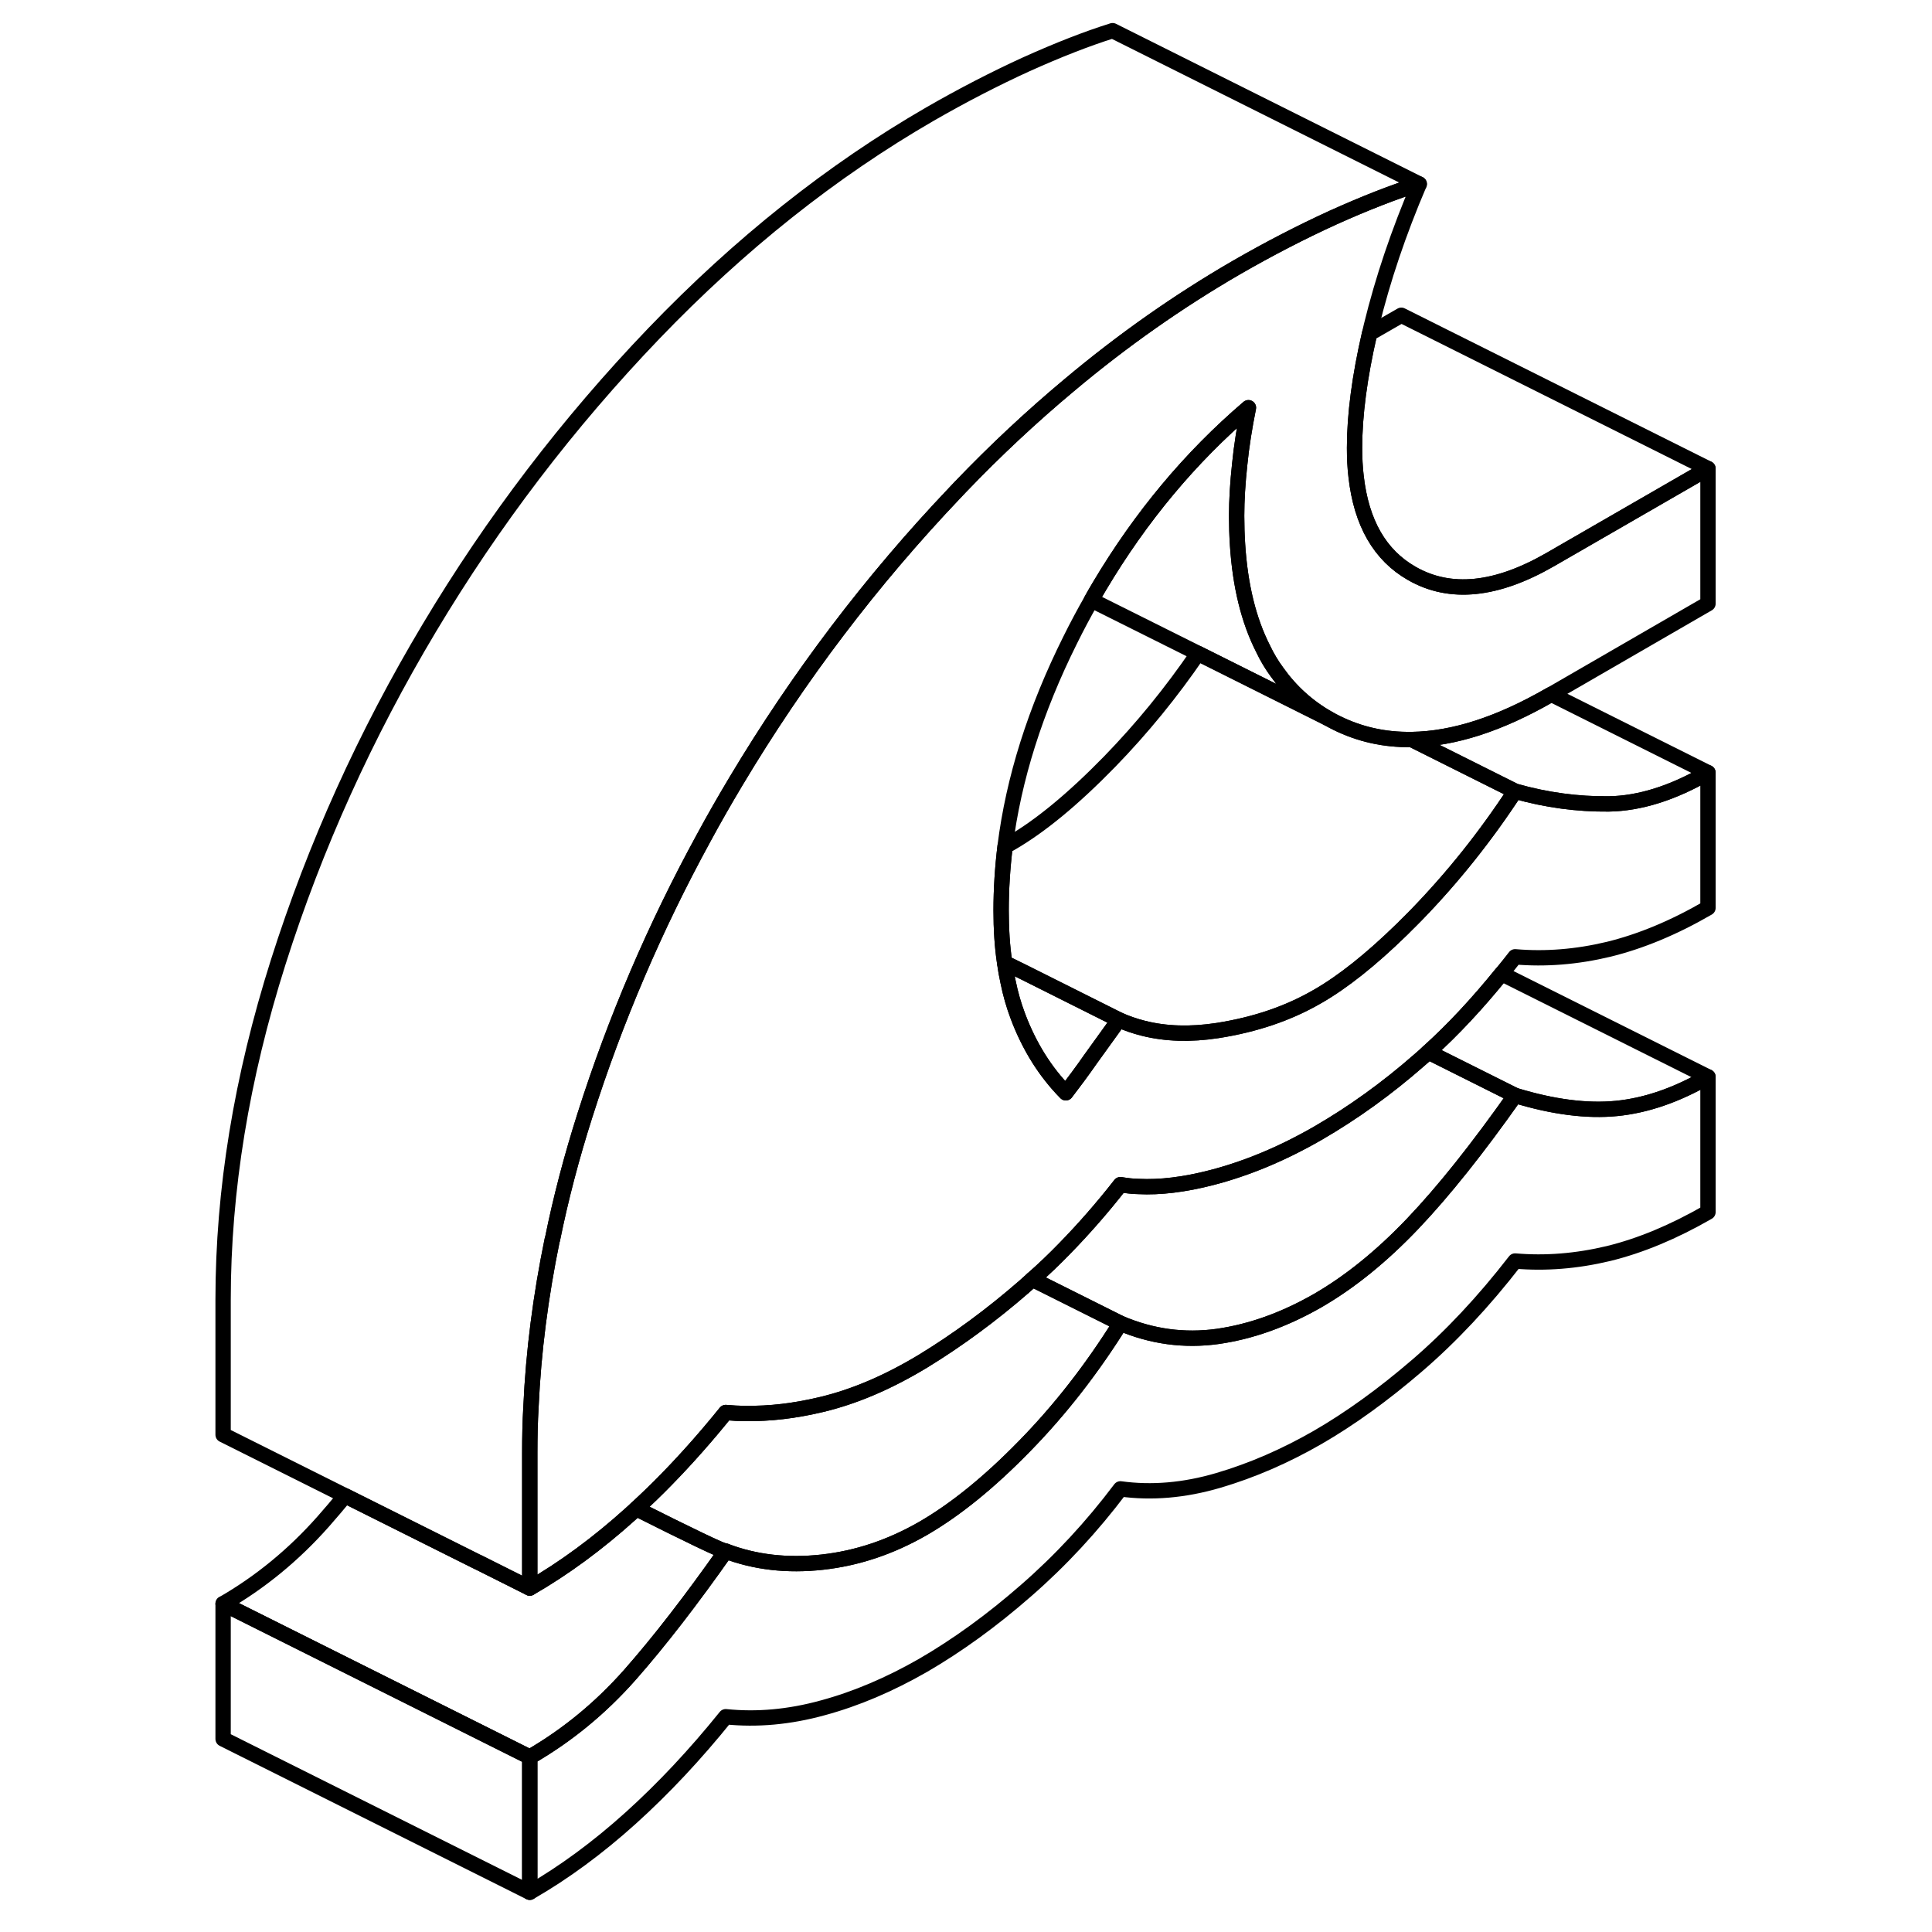 <svg width="24" height="24" viewBox="0 0 102 126" fill="none" xmlns="http://www.w3.org/2000/svg" stroke-width="1px" stroke-linecap="round" stroke-linejoin="round">
    <path d="M99.39 70.23V79.05C97.15 80.34 94.99 81.24 92.91 81.75C90.82 82.25 88.79 82.41 86.81 82.24C84.76 84.89 82.63 87.16 80.42 89.06C78.21 90.96 76.05 92.52 73.94 93.74C71.82 94.96 69.66 95.9 67.45 96.55C65.24 97.2 63.11 97.38 61.07 97.1C59.21 99.57 57.16 101.78 54.92 103.73C52.68 105.69 50.44 107.31 48.2 108.61C46.02 109.86 43.84 110.79 41.66 111.38C39.49 111.98 37.37 112.17 35.33 111.96C33.34 114.43 31.28 116.63 29.13 118.57C26.99 120.5 24.79 122.12 22.55 123.41V114.59C24.98 113.19 27.16 111.4 29.08 109.23C31 107.05 33.08 104.36 35.33 101.16C37.25 101.89 39.34 102.13 41.62 101.88C43.89 101.63 46.08 100.9 48.2 99.68C50.31 98.46 52.52 96.67 54.82 94.31C57.13 91.95 59.21 89.28 61.07 86.3C63.11 87.17 65.23 87.46 67.4 87.16C69.58 86.85 71.76 86.07 73.94 84.82C76.05 83.6 78.11 81.93 80.13 79.81C82.15 77.69 84.37 74.9 86.81 71.44C89.3 72.2 91.51 72.48 93.43 72.29C95.35 72.1 97.34 71.42 99.39 70.23Z" stroke="currentColor" stroke-linejoin="round"/>
    <path d="M68.85 30.28C68.97 29.07 69.17 27.84 69.42 26.59C65.63 29.83 62.4 33.7 59.71 38.22C59.53 38.52 59.35 38.83 59.18 39.14C58.7 39.98 58.24 40.84 57.8 41.73C55.52 46.3 54.1 50.79 53.55 55.19C53.38 56.6 53.29 57.99 53.29 59.38C53.29 60.58 53.36 61.72 53.52 62.78C53.58 63.22 53.65 63.62 53.74 64.02C53.9 64.82 54.12 65.58 54.39 66.29C55.13 68.25 56.17 69.91 57.51 71.27C58.02 70.6 58.57 69.87 59.14 69.05C59.72 68.24 60.33 67.4 60.97 66.51C61.48 66.74 62.01 66.92 62.56 67.06C64.02 67.43 65.63 67.48 67.4 67.21C69.83 66.83 72.01 66.1 73.92 64.99C73.93 64.99 73.93 64.98 73.94 64.98C75.59 64.03 77.41 62.58 79.39 60.65C79.48 60.56 79.58 60.47 79.67 60.37C79.9 60.15 80.13 59.91 80.37 59.67C82.74 57.23 84.89 54.54 86.81 51.6C88.86 52.18 90.89 52.45 92.91 52.43C94.92 52.4 97.08 51.73 99.39 50.39V59.21C97.15 60.51 94.99 61.4 92.91 61.91C90.82 62.41 88.79 62.57 86.81 62.4C86.52 62.77 86.23 63.14 85.93 63.5C84.36 65.44 82.77 67.15 81.15 68.61C80.96 68.79 80.76 68.97 80.56 69.14C78.45 70.99 76.24 72.58 73.94 73.91C71.63 75.24 69.33 76.2 67.02 76.8C65.24 77.26 63.65 77.45 62.26 77.38C61.84 77.38 61.45 77.32 61.07 77.26C59.89 78.77 58.67 80.16 57.42 81.44C56.74 82.14 56.04 82.81 55.33 83.43C55.16 83.59 54.99 83.74 54.82 83.89C52.65 85.78 50.44 87.4 48.2 88.77C45.95 90.13 43.75 91.08 41.57 91.6C39.85 92.01 38.2 92.21 36.6 92.18C36.17 92.18 35.75 92.16 35.33 92.12C34.07 93.68 32.78 95.14 31.46 96.49C30.82 97.15 30.16 97.78 29.5 98.39C29.38 98.5 29.25 98.62 29.13 98.73C26.99 100.66 24.79 102.28 22.55 103.57V94.76C22.55 93.75 22.57 92.75 22.63 91.73C22.79 88.15 23.26 84.52 24.02 80.83C24.02 80.83 24.023 80.83 24.03 80.83C24.57 78.16 25.28 75.46 26.15 72.73C28.13 66.5 30.71 60.47 33.89 54.65C34.56 53.41 35.27 52.17 36 50.95C40.07 44.14 44.83 37.86 50.28 32.13C50.4 32 50.52 31.87 50.64 31.75C52.93 29.36 55.3 27.15 57.73 25.12C61.23 22.18 64.87 19.63 68.65 17.44C70.77 16.22 72.86 15.14 74.94 14.19C77.03 13.25 78.9 12.52 80.56 12C79.22 15.13 78.18 18.21 77.44 21.24C77.4 21.41 77.36 21.58 77.32 21.75C76.67 24.57 76.34 27.06 76.34 29.21C76.34 29.86 76.37 30.48 76.44 31.07C76.78 34.1 77.99 36.21 80.08 37.4C82.58 38.83 85.59 38.52 89.11 36.49L99.39 30.56V39.37L89.17 45.28L89.11 45.31C85.8 47.22 82.8 48.19 80.07 48.23H80.06C79.84 48.23 79.62 48.23 79.39 48.22C77.68 48.15 76.09 47.69 74.61 46.85C73.27 46.08 72.17 45.08 71.29 43.84C70.94 43.37 70.63 42.85 70.37 42.3C69.43 40.45 68.88 38.19 68.71 35.53C68.67 34.92 68.65 34.29 68.65 33.64C68.65 32.61 68.72 31.49 68.85 30.28Z" stroke="currentColor" stroke-linejoin="round"/>
    <path d="M22.55 114.59V123.41L2.55 113.41V104.59L9.61 108.12L22.55 114.59Z" stroke="currentColor" stroke-linejoin="round"/>
    <path d="M86.81 71.44C84.37 74.9 82.15 77.69 80.13 79.81C78.11 81.93 76.05 83.6 73.94 84.82C71.76 86.07 69.58 86.85 67.4 87.16C65.23 87.46 63.11 87.17 61.07 86.3L55.33 83.43C56.04 82.81 56.74 82.14 57.42 81.44C58.67 80.16 59.89 78.77 61.07 77.26C61.45 77.32 61.84 77.37 62.26 77.38C63.65 77.45 65.24 77.26 67.02 76.8C69.33 76.2 71.63 75.24 73.94 73.91C76.24 72.58 78.45 70.99 80.56 69.14C80.76 68.97 80.96 68.79 81.15 68.61L86.81 71.44Z" stroke="currentColor" stroke-linejoin="round"/>
    <path d="M60.97 66.51C60.33 67.4 59.72 68.24 59.14 69.05C58.57 69.87 58.02 70.6 57.51 71.27C56.17 69.91 55.13 68.25 54.39 66.29C54.12 65.58 53.9 64.82 53.74 64.02C53.65 63.62 53.58 63.22 53.52 62.79L54.78 63.41L60.97 66.51Z" stroke="currentColor" stroke-linejoin="round"/>
    <path d="M86.81 51.6C84.89 54.54 82.74 57.23 80.37 59.67C80.13 59.91 79.9 60.15 79.67 60.37C79.58 60.47 79.48 60.56 79.39 60.65C77.41 62.58 75.59 64.03 73.94 64.98C73.93 64.98 73.93 64.99 73.92 64.99C72.01 66.1 69.83 66.83 67.4 67.21C65.63 67.48 64.02 67.43 62.56 67.06C62.01 66.92 61.48 66.74 60.97 66.51L54.78 63.41L53.52 62.79C53.36 61.72 53.29 60.58 53.29 59.38C53.29 57.99 53.38 56.6 53.55 55.19C53.68 55.13 53.81 55.05 53.94 54.98C55.86 53.87 58 52.1 60.37 49.67C62.47 47.51 64.39 45.16 66.13 42.61L74.61 46.85C76.09 47.69 77.68 48.15 79.39 48.22C79.62 48.23 79.84 48.23 80.06 48.23H80.07L86.81 51.6Z" stroke="currentColor" stroke-linejoin="round"/>
    <path d="M80.56 12C78.9 12.52 77.03 13.25 74.94 14.19C72.86 15.14 70.77 16.22 68.65 17.44C64.87 19.63 61.23 22.18 57.73 25.12C55.3 27.15 52.93 29.36 50.64 31.75C50.52 31.87 50.4 32 50.28 32.13C44.83 37.86 40.07 44.14 36 50.95C35.27 52.17 34.56 53.41 33.89 54.65C30.71 60.47 28.13 66.5 26.15 72.73C25.28 75.46 24.57 78.16 24.03 80.83C24.03 80.83 24.026 80.83 24.02 80.83C23.26 84.52 22.79 88.15 22.63 91.73C22.57 92.75 22.55 93.75 22.55 94.76V103.57L19.18 101.88H19.17L10.51 97.55L2.55 93.57V84.76C2.55 77.63 3.75 70.29 6.15 62.73C8.55 55.17 11.84 47.91 16 40.95C20.16 33.99 25.04 27.59 30.64 21.75C36.25 15.91 42.25 11.14 48.65 7.44C50.77 6.22 52.86 5.14 54.94 4.19C57.03 3.25 58.9 2.52 60.56 2L80.56 12Z" stroke="currentColor" stroke-linejoin="round"/>
    <path d="M99.39 30.56L89.11 36.49C85.59 38.52 82.58 38.83 80.08 37.4C77.99 36.21 76.78 34.1 76.44 31.07C76.37 30.48 76.34 29.86 76.34 29.21C76.34 27.06 76.67 24.57 77.32 21.75L79.39 20.56L99.39 30.56Z" stroke="currentColor" stroke-linejoin="round"/>
    <path d="M99.39 50.39C97.08 51.73 94.92 52.4 92.91 52.43C90.89 52.45 88.86 52.18 86.81 51.6L80.07 48.23C82.8 48.19 85.8 47.22 89.11 45.31L89.17 45.28L99.39 50.39Z" stroke="currentColor" stroke-linejoin="round"/>
    <path d="M74.61 46.85L66.13 42.61L59.18 39.14C59.35 38.83 59.53 38.52 59.71 38.22C62.4 33.7 65.63 29.83 69.42 26.59C69.17 27.84 68.97 29.07 68.85 30.28C68.72 31.49 68.65 32.61 68.65 33.64C68.65 34.29 68.67 34.92 68.71 35.53C68.88 38.19 69.43 40.45 70.37 42.3C70.63 42.85 70.94 43.37 71.29 43.84C72.17 45.08 73.27 46.08 74.61 46.85Z" stroke="currentColor" stroke-linejoin="round"/>
    <path d="M99.39 70.23C97.34 71.42 95.35 72.1 93.43 72.29C91.51 72.48 89.3 72.2 86.81 71.44L81.15 68.61C82.77 67.15 84.36 65.44 85.93 63.5L99.39 70.23Z" stroke="currentColor" stroke-linejoin="round"/>
    <path d="M61.07 86.3C59.21 89.28 57.13 91.95 54.82 94.31C52.52 96.67 50.31 98.46 48.2 99.68C46.08 100.9 43.89 101.63 41.62 101.88C39.34 102.13 37.25 101.89 35.33 101.16C35.25 101.24 32.72 100.01 29.5 98.39C30.16 97.78 30.82 97.15 31.46 96.49C32.78 95.14 34.07 93.68 35.33 92.12C35.75 92.16 36.17 92.18 36.6 92.18C38.2 92.21 39.85 92.01 41.57 91.6C43.75 91.08 45.95 90.13 48.2 88.77C50.44 87.4 52.65 85.78 54.82 83.89C54.99 83.74 55.16 83.59 55.33 83.43L61.07 86.3Z" stroke="currentColor" stroke-linejoin="round"/>
    <path d="M35.33 101.16C33.08 104.36 31 107.05 29.08 109.23C27.16 111.4 24.98 113.19 22.55 114.59L9.61 108.12L2.55 104.59C4.98 103.19 7.16 101.4 9.08 99.23C9.55 98.7 10.02 98.14 10.51 97.55L19.17 101.88H19.18L22.55 103.57C24.79 102.28 26.99 100.66 29.13 98.73C29.25 98.62 29.38 98.5 29.5 98.39C32.72 100.01 35.25 101.24 35.33 101.16Z" stroke="currentColor" stroke-linejoin="round"/>
</svg>